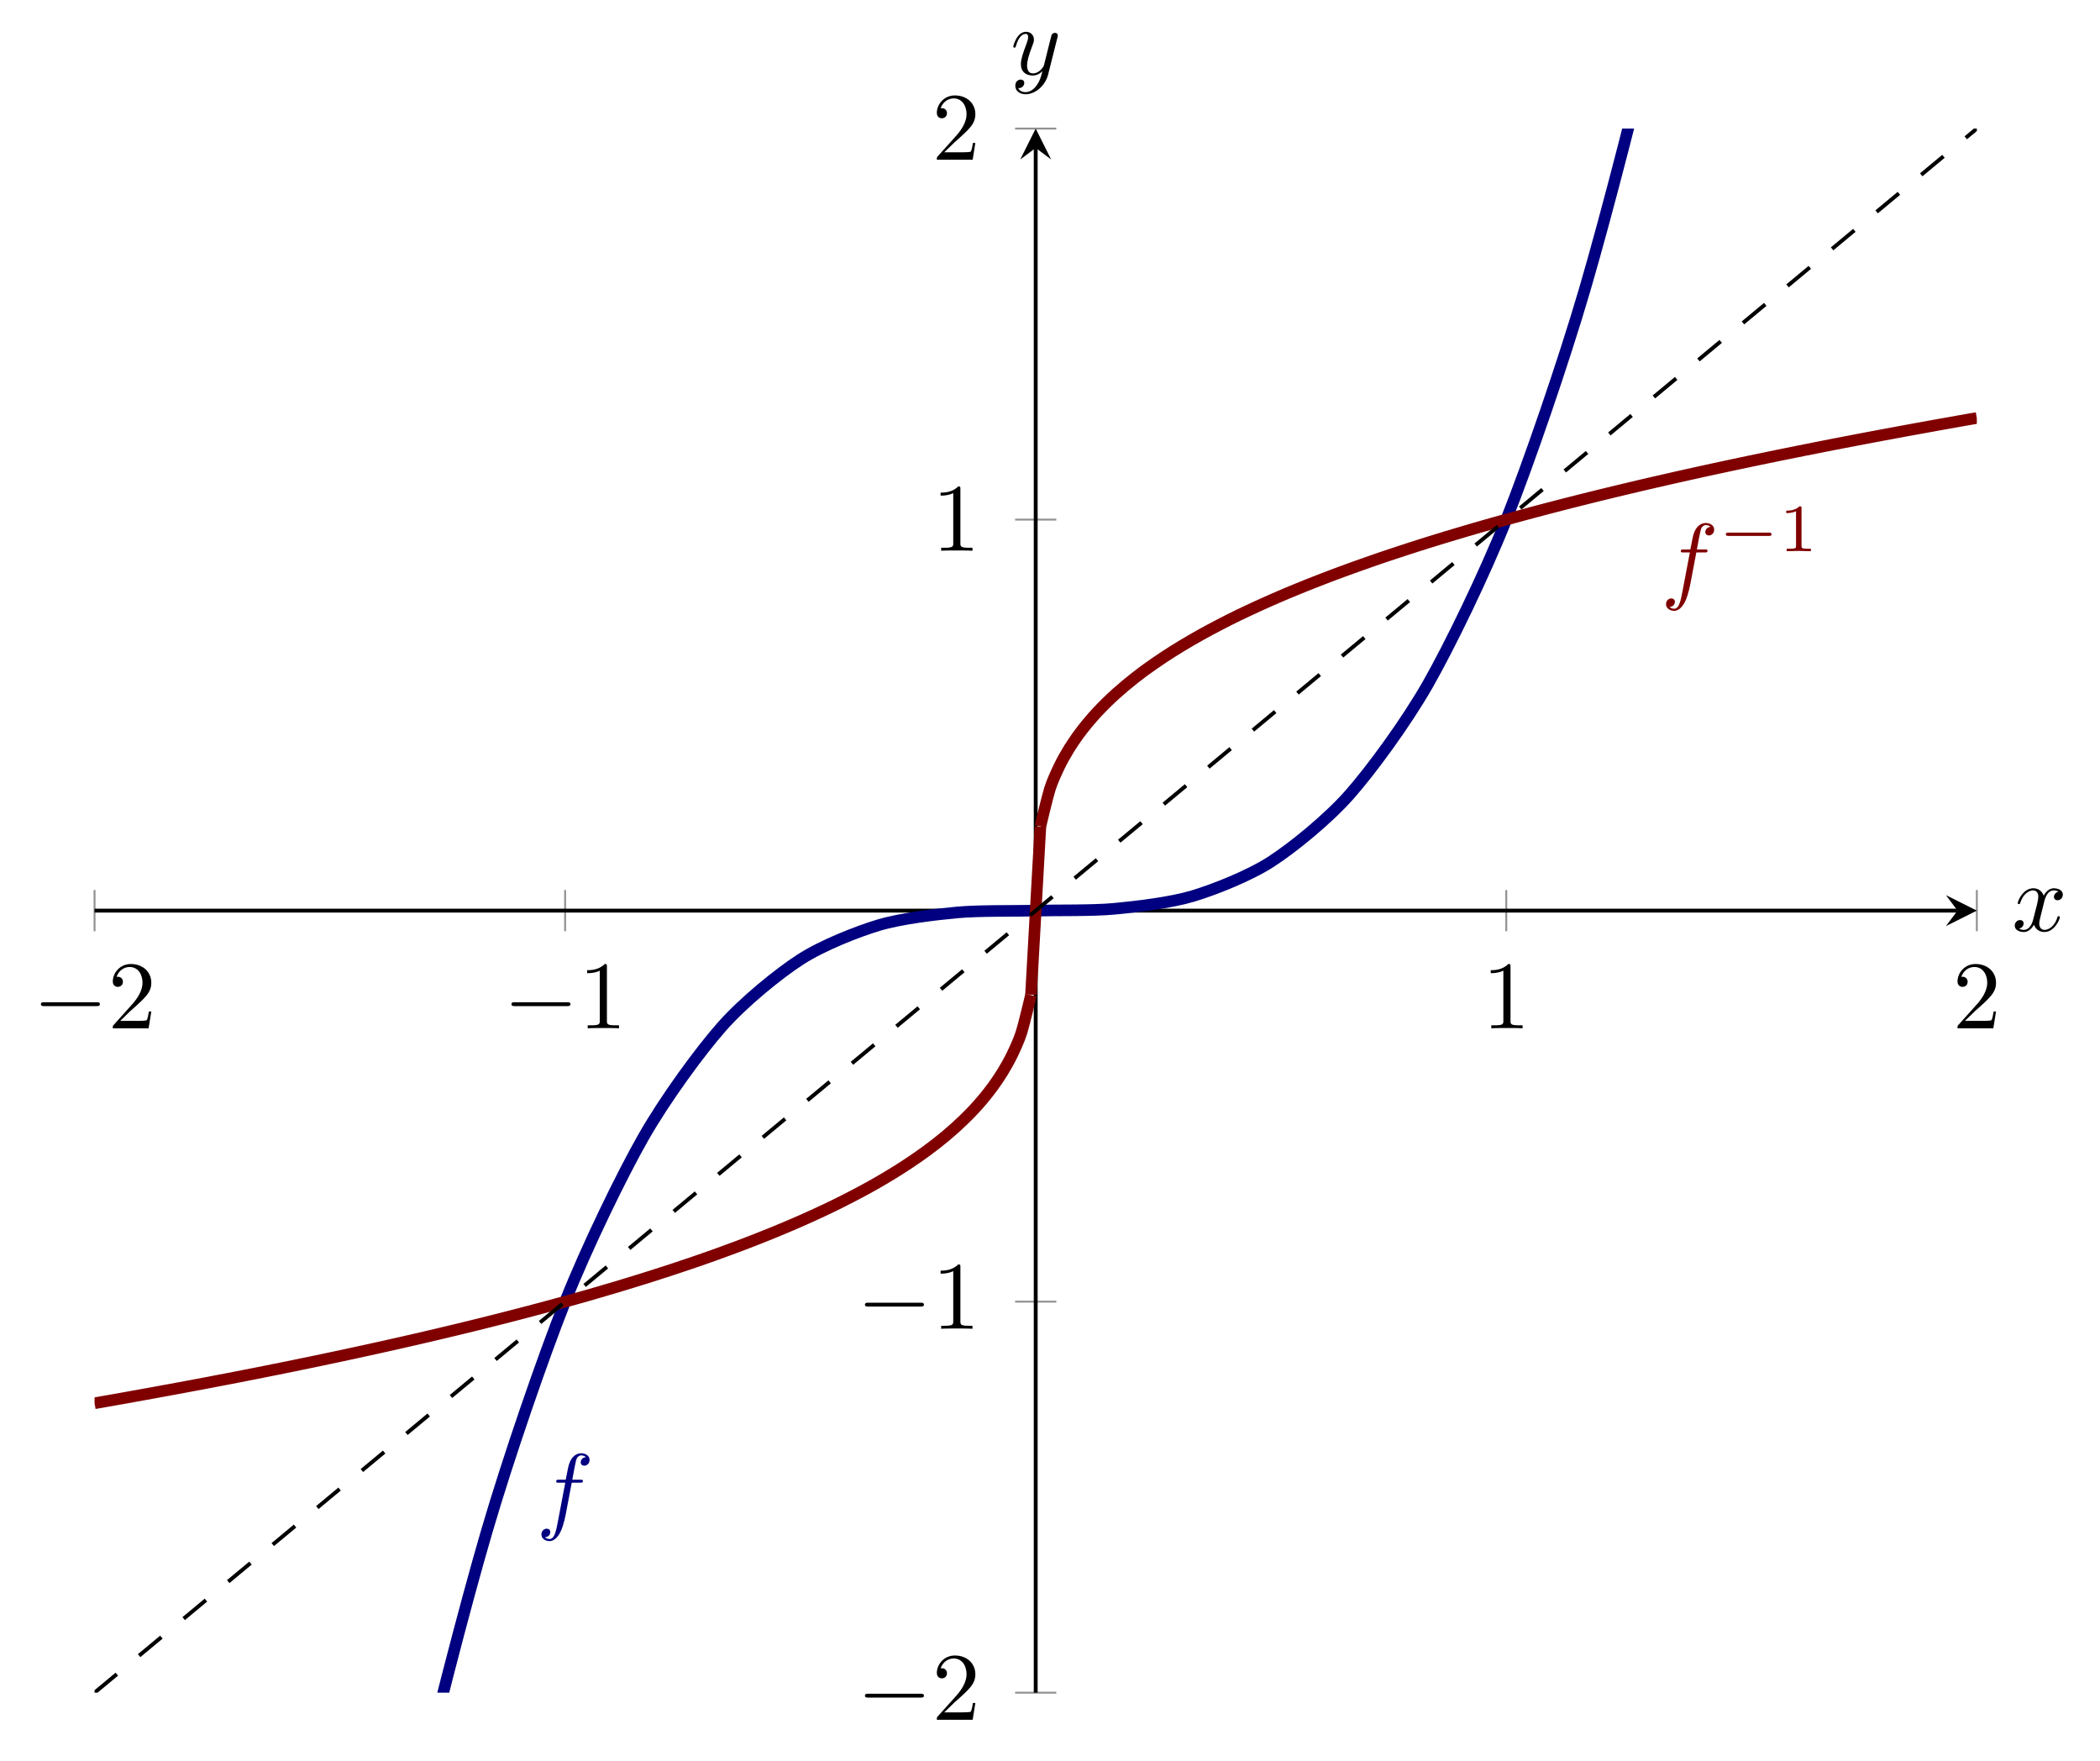 <?xml version="1.0" encoding="UTF-8" standalone="no"?>
<!DOCTYPE svg PUBLIC "-//W3C//DTD SVG 1.1//EN" "http://www.w3.org/Graphics/SVG/1.1/DTD/svg11.dtd">
<svg xmlns="http://www.w3.org/2000/svg" xmlns:xlink="http://www.w3.org/1999/xlink" version="1.1" width="216.739pt" height="181.686pt" viewBox="0 0 216.739 181.686">
<path transform="matrix(1,0,0,-1,9.759,416.758)" stroke-width=".199" stroke-linecap="butt" stroke-miterlimit="10" stroke-linejoin="miter" fill="none" stroke="#929292" d="M 0 320.667 L 0 324.919 M 48.567 320.667 L 48.567 324.919 M 145.702 320.667 L 145.702 324.919 M 194.269 320.667 L 194.269 324.919 "/>
<path transform="matrix(1,0,0,-1,9.759,416.758)" stroke-width=".199" stroke-linecap="butt" stroke-miterlimit="10" stroke-linejoin="miter" fill="none" stroke="#929292" d="M 95.009 242.095 L 99.26 242.095 M 95.009 282.444 L 99.26 282.444 M 95.009 363.142 L 99.26 363.142 M 95.009 403.491 L 99.26 403.491 "/>
<path transform="matrix(1,0,0,-1,9.759,416.758)" stroke-width=".399" stroke-linecap="butt" stroke-miterlimit="10" stroke-linejoin="miter" fill="none" stroke="#000000" d="M 0 322.793 L 192.277 322.793 "/>
<path transform="matrix(1,0,0,-1,202.036,93.965)" d="M 1.993 0 L -1.196 1.594 L 0 0 L -1.196 -1.594 "/>
<path transform="matrix(1,0,0,-1,9.759,416.758)" stroke-width=".399" stroke-linecap="butt" stroke-miterlimit="10" stroke-linejoin="miter" fill="none" stroke="#000000" d="M 97.135 242.095 L 97.135 401.498 "/>
<path transform="matrix(0,-1,-1,-0,106.894,15.26)" d="M 1.993 0 L -1.196 1.594 L 0 0 L -1.196 -1.594 "/>
<symbol id="font_0_1">
<path d="M .576 0 C .593 0 .611 0 .611 .02 C .611 .04 .593 .04 .576 .04 L .035 .04 C .018 .04 0 .04 0 .02 C 0 0 .018 0 .035 0 L .576 0 Z "/>
</symbol>
<use xlink:href="#font_0_1" transform="matrix(9.963,0,0,-9.963,4.221,103.818)"/>
<symbol id="font_1_2">
<path d="M .077 .077 L .183 .18 C .339 .318 .399 .372 .399 .472 C .399 .586 .309 .666 .187 .666 C .074 .666 0 .574 0 .485 C 0 .429 .05 .429 .053 .429 C .07 .429 .105 .441 .105 .482 C .105 .508 .087 .534 .052 .534 C .044 .534 .042 .534 .039 .533 C .062 .598 .116 .635 .174 .635 C .265 .635 .308 .554 .308 .472 C .308 .392 .258 .313 .203 .251 L .011 .037 C 0 .026 0 .024 0 0 L .371 0 L .399 .174 L .374 .174 C .369 .144 .362 .1 .352 .085 C .345 .077 .279 .077 .257 .077 L .077 .077 Z "/>
</symbol>
<use xlink:href="#font_1_2" transform="matrix(9.963,0,0,-9.963,11.641,106.109)"/>
<use xlink:href="#font_0_1" transform="matrix(9.963,0,0,-9.963,52.788,103.818)"/>
<symbol id="font_1_1">
<path d="M .205 .64 C .205 .664 .205 .666 .182 .666 C .12 .602 .032 .602 0 .602 L 0 .571 C .02 .571 .079 .571 .131 .597 L .131 .079 C .131 .043 .128 .031 .038 .031 L .006 .031 L .006 0 C .041 .003 .128 .003 .168 .003 C .208 .003 .295 .003 .33 0 L .33 .031 L .298 .031 C .208 .031 .205 .042 .205 .079 L .205 .64 Z "/>
</symbol>
<use xlink:href="#font_1_1" transform="matrix(9.963,0,0,-9.963,60.597,106.109)"/>
<use xlink:href="#font_1_1" transform="matrix(9.963,0,0,-9.963,153.856,106.109)"/>
<use xlink:href="#font_1_2" transform="matrix(9.963,0,0,-9.963,202.033,106.109)"/>
<use xlink:href="#font_0_1" transform="matrix(9.963,0,0,-9.963,89.27,175.171)"/>
<use xlink:href="#font_1_2" transform="matrix(9.963,0,0,-9.963,96.69,177.462)"/>
<use xlink:href="#font_0_1" transform="matrix(9.963,0,0,-9.963,89.27,134.822)"/>
<use xlink:href="#font_1_1" transform="matrix(9.963,0,0,-9.963,97.079,137.113)"/>
<use xlink:href="#font_1_1" transform="matrix(9.963,0,0,-9.963,97.079,56.831)"/>
<use xlink:href="#font_1_2" transform="matrix(9.963,0,0,-9.963,96.69,16.482)"/>
<clipPath id="cp2">
<path transform="matrix(1,0,0,-1,9.759,416.758)" d="M 0 242.095 L 194.269 242.095 L 194.269 403.491 L 0 403.491 Z "/>
</clipPath>
<g clip-path="url(#cp2)">
<path transform="matrix(1,0,0,-1,9.759,416.758)" stroke-width="1.196" stroke-linecap="butt" stroke-miterlimit="10" stroke-linejoin="miter" fill="none" stroke="#000080" d="M 0 0 C 0 0 5.848 55.291 8.095 74.16 C 10.341 93.028 13.943 120.388 16.189 135.991 C 18.435 151.594 22.037 173.966 24.284 186.614 C 26.53 199.262 30.132 217.145 32.378 227.15 C 34.624 237.154 38.226 251.047 40.473 258.719 C 42.719 266.391 46.321 276.793 48.567 282.443 C 50.813 288.093 54.415 295.502 56.662 299.442 C 58.908 303.382 62.51 308.297 64.756 310.837 C 67.002 313.377 70.604 316.297 72.851 317.749 C 75.097 319.2 78.699 320.624 80.945 321.298 C 83.191 321.972 86.793 322.399 89.04 322.606 C 91.286 322.813 94.888 322.741 97.134 322.793 C 99.38 322.845 102.982 322.772 105.229 322.979 C 107.475 323.187 111.077 323.613 113.323 324.287 C 115.569 324.961 119.172 326.385 121.418 327.836 C 123.664 329.287 127.266 332.207 129.512 334.747 C 131.758 337.287 135.361 342.202 137.607 346.142 C 139.853 350.081 143.455 357.49 145.701 363.14 C 147.947 368.79 151.55 379.192 153.796 386.863 C 156.042 394.535 159.644 408.428 161.89 418.432 C 164.136 428.436 167.739 446.319 169.985 458.967 C 172.231 471.615 175.833 493.987 178.079 509.589 C 180.325 525.192 183.928 552.551 186.174 571.419 C 188.42 590.287 194.268 645.577 194.268 645.577 "/>
<path transform="matrix(1,0,0,-1,9.759,416.758)" stroke-width="1.196" stroke-linecap="butt" stroke-miterlimit="10" stroke-linejoin="miter" fill="none" stroke="#800000" d="M 97.62 331.486 C 97.62 331.486 98.326 334.484 98.596 335.344 C 98.867 336.204 99.302 337.112 99.573 337.681 C 99.844 338.251 100.278 339.001 100.549 339.449 C 100.82 339.896 101.254 340.53 101.525 340.905 C 101.796 341.281 102.23 341.829 102.501 342.156 C 102.772 342.484 103.207 342.974 103.477 343.267 C 103.748 343.56 104.183 344.002 104.454 344.268 C 104.725 344.534 105.159 344.94 105.43 345.184 C 105.701 345.428 106.135 345.801 106.406 346.027 C 106.677 346.254 107.111 346.605 107.382 346.818 C 107.653 347.031 108.088 347.362 108.358 347.561 C 108.629 347.76 109.064 348.067 109.335 348.255 C 109.606 348.443 110.04 348.738 110.311 348.917 C 110.582 349.096 111.016 349.376 111.287 349.547 C 111.558 349.717 111.992 349.984 112.263 350.148 C 112.534 350.311 112.969 350.568 113.239 350.725 C 113.51 350.882 113.945 351.127 114.216 351.278 C 114.487 351.428 114.921 351.665 115.192 351.81 C 115.463 351.955 115.897 352.182 116.168 352.323 C 116.439 352.464 116.873 352.688 117.144 352.824 C 117.415 352.96 117.85 353.173 118.12 353.304 C 118.391 353.435 118.826 353.641 119.097 353.768 C 119.368 353.895 119.802 354.096 120.073 354.22 C 120.344 354.344 120.778 354.539 121.049 354.66 C 121.32 354.78 121.754 354.97 122.025 355.087 C 122.296 355.205 122.731 355.393 123.001 355.507 C 123.272 355.622 123.707 355.8 123.978 355.911 C 124.249 356.022 124.683 356.198 124.954 356.307 C 125.225 356.415 125.659 356.588 125.93 356.694 C 126.201 356.8 126.635 356.969 126.906 357.073 C 127.177 357.177 127.612 357.343 127.882 357.445 C 128.153 357.546 128.588 357.708 128.859 357.808 C 129.13 357.907 129.564 358.065 129.835 358.163 C 130.106 358.26 130.54 358.414 130.811 358.51 C 131.082 358.606 131.516 358.758 131.787 358.853 C 132.058 358.947 132.493 359.1 132.763 359.192 C 133.034 359.284 133.469 359.429 133.74 359.519 C 134.011 359.609 134.445 359.753 134.716 359.842 C 134.987 359.931 135.421 360.073 135.692 360.161 C 135.963 360.249 136.397 360.389 136.668 360.475 C 136.939 360.561 137.374 360.698 137.644 360.783 C 137.915 360.867 138.35 361.001 138.621 361.085 C 138.892 361.168 139.326 361.302 139.597 361.383 C 139.868 361.465 140.302 361.593 140.573 361.674 C 140.844 361.755 141.278 361.885 141.549 361.965 C 141.82 362.045 142.255 362.173 142.525 362.252 C 142.796 362.33 143.231 362.452 143.502 362.53 C 143.773 362.607 144.207 362.732 144.478 362.808 C 144.749 362.884 145.183 363.004 145.454 363.078 C 145.725 363.152 146.159 363.269 146.43 363.342 C 146.701 363.415 147.136 363.535 147.407 363.608 C 147.677 363.681 148.112 363.798 148.383 363.87 C 148.654 363.943 149.088 364.058 149.359 364.13 C 149.63 364.201 150.064 364.315 150.335 364.385 C 150.606 364.456 151.04 364.568 151.311 364.638 C 151.582 364.708 152.017 364.819 152.287 364.888 C 152.558 364.957 152.993 365.067 153.264 365.135 C 153.535 365.204 153.969 365.312 154.24 365.379 C 154.511 365.446 154.945 365.554 155.216 365.62 C 155.487 365.687 155.921 365.793 156.192 365.859 C 156.463 365.925 156.898 366.03 157.168 366.095 C 157.439 366.16 157.874 366.263 158.145 366.328 C 158.416 366.392 158.85 366.495 159.121 366.559 C 159.392 366.623 159.826 366.725 160.097 366.789 C 160.368 366.852 160.802 366.951 161.073 367.014 C 161.344 367.076 161.779 367.175 162.05 367.237 C 162.32 367.299 162.755 367.398 163.026 367.46 C 163.297 367.521 163.731 367.618 164.002 367.679 C 164.273 367.739 164.707 367.836 164.978 367.896 C 165.249 367.956 165.683 368.053 165.954 368.112 C 166.225 368.171 166.66 368.266 166.93 368.325 C 167.201 368.383 167.636 368.477 167.907 368.536 C 168.178 368.594 168.612 368.687 168.883 368.745 C 169.154 368.803 169.588 368.895 169.859 368.952 C 170.13 369.009 170.564 369.101 170.835 369.158 C 171.106 369.215 171.541 369.306 171.812 369.362 C 172.082 369.418 172.517 369.508 172.788 369.564 C 173.059 369.62 173.493 369.71 173.764 369.765 C 174.035 369.82 174.469 369.908 174.74 369.962 C 175.011 370.017 175.445 370.104 175.716 370.159 C 175.987 370.213 176.422 370.301 176.692 370.355 C 176.963 370.409 177.398 370.495 177.669 370.548 C 177.94 370.602 178.374 370.688 178.645 370.741 C 178.916 370.794 179.35 370.879 179.621 370.932 C 179.892 370.985 180.326 371.068 180.597 371.12 C 180.868 371.173 181.303 371.256 181.573 371.308 C 181.844 371.36 182.279 371.444 182.55 371.495 C 182.821 371.547 183.255 371.628 183.526 371.679 C 183.797 371.73 184.231 371.812 184.502 371.863 C 184.773 371.913 185.207 371.993 185.478 372.043 C 185.749 372.093 186.184 372.174 186.455 372.224 C 186.725 372.274 187.16 372.354 187.431 372.404 C 187.702 372.454 188.136 372.532 188.407 372.581 C 188.678 372.631 189.112 372.71 189.383 372.759 C 189.654 372.808 190.088 372.886 190.359 372.935 C 190.63 372.983 191.065 373.06 191.335 373.108 C 191.606 373.157 192.041 373.235 192.312 373.283 C 192.583 373.331 193.017 373.408 193.288 373.456 C 193.559 373.503 194.264 373.625 194.264 373.625 "/>
<path transform="matrix(1,0,0,-1,9.759,416.758)" stroke-width="1.196" stroke-linecap="butt" stroke-miterlimit="10" stroke-linejoin="miter" fill="none" stroke="#800000" d="M 0 271.959 C 0 271.959 .705 272.084 .976 272.131 C 1.247 272.179 1.681 272.255 1.952 272.303 C 2.223 272.35 2.658 272.426 2.929 272.475 C 3.199 272.523 3.634 272.602 3.905 272.651 C 4.176 272.7 4.61 272.778 4.881 272.827 C 5.152 272.875 5.586 272.953 5.857 273.002 C 6.128 273.051 6.562 273.132 6.833 273.182 C 7.104 273.231 7.539 273.31 7.81 273.36 C 8.08 273.41 8.515 273.49 8.786 273.54 C 9.057 273.591 9.491 273.672 9.762 273.723 C 10.033 273.773 10.467 273.854 10.738 273.905 C 11.009 273.956 11.444 274.039 11.714 274.09 C 11.985 274.142 12.42 274.225 12.691 274.277 C 12.961 274.328 13.396 274.412 13.667 274.464 C 13.938 274.516 14.372 274.6 14.643 274.653 C 14.914 274.706 15.348 274.791 15.619 274.844 C 15.89 274.897 16.325 274.981 16.595 275.035 C 16.866 275.088 17.301 275.176 17.572 275.23 C 17.842 275.285 18.277 275.372 18.548 275.426 C 18.819 275.48 19.253 275.567 19.524 275.622 C 19.795 275.676 20.229 275.764 20.5 275.82 C 20.771 275.875 21.205 275.966 21.476 276.022 C 21.747 276.078 22.182 276.166 22.453 276.222 C 22.723 276.278 23.158 276.37 23.429 276.427 C 23.7 276.484 24.134 276.576 24.405 276.633 C 24.676 276.69 25.11 276.782 25.381 276.839 C 25.652 276.897 26.087 276.99 26.357 277.049 C 26.628 277.107 27.063 277.201 27.334 277.26 C 27.604 277.319 28.039 277.414 28.31 277.473 C 28.581 277.533 29.015 277.628 29.286 277.688 C 29.557 277.748 29.991 277.845 30.262 277.906 C 30.533 277.966 30.967 278.064 31.238 278.125 C 31.509 278.186 31.944 278.285 32.215 278.347 C 32.485 278.409 32.92 278.508 33.191 278.57 C 33.462 278.632 33.896 278.733 34.167 278.796 C 34.438 278.859 34.872 278.961 35.143 279.025 C 35.414 279.089 35.849 279.192 36.119 279.256 C 36.39 279.32 36.825 279.424 37.096 279.49 C 37.366 279.555 37.801 279.66 38.072 279.726 C 38.343 279.792 38.777 279.897 39.048 279.964 C 39.319 280.03 39.753 280.138 40.024 280.205 C 40.295 280.273 40.729 280.381 41 280.449 C 41.271 280.517 41.706 280.628 41.977 280.697 C 42.247 280.766 42.682 280.877 42.953 280.946 C 43.224 281.016 43.658 281.128 43.929 281.199 C 44.2 281.269 44.634 281.383 44.905 281.454 C 45.176 281.526 45.61 281.642 45.881 281.714 C 46.152 281.787 46.587 281.903 46.858 281.976 C 47.128 282.05 47.563 282.169 47.834 282.242 C 48.105 282.315 48.539 282.428 48.81 282.503 C 49.081 282.577 49.515 282.701 49.786 282.777 C 50.057 282.853 50.492 282.974 50.762 283.051 C 51.033 283.128 51.468 283.255 51.739 283.334 C 52.009 283.413 52.444 283.541 52.715 283.621 C 52.986 283.7 53.42 283.826 53.691 283.907 C 53.962 283.988 54.396 284.12 54.667 284.202 C 54.938 284.284 55.373 284.417 55.643 284.501 C 55.914 284.584 56.349 284.718 56.62 284.803 C 56.89 284.887 57.325 285.024 57.596 285.11 C 57.867 285.197 58.301 285.337 58.572 285.425 C 58.843 285.512 59.277 285.65 59.548 285.739 C 59.819 285.828 60.254 285.975 60.524 286.066 C 60.795 286.157 61.23 286.302 61.501 286.393 C 61.771 286.485 62.206 286.634 62.477 286.728 C 62.748 286.822 63.182 286.976 63.453 287.071 C 63.724 287.167 64.158 287.32 64.429 287.418 C 64.7 287.516 65.135 287.678 65.405 287.778 C 65.676 287.877 66.111 288.036 66.382 288.137 C 66.653 288.238 67.087 288.404 67.358 288.508 C 67.629 288.612 68.063 288.781 68.334 288.887 C 68.605 288.994 69.039 289.166 69.31 289.275 C 69.581 289.384 70.016 289.559 70.286 289.671 C 70.557 289.782 70.992 289.964 71.263 290.078 C 71.534 290.192 71.968 290.377 72.239 290.494 C 72.51 290.611 72.944 290.801 73.215 290.921 C 73.486 291.042 73.92 291.238 74.191 291.362 C 74.462 291.485 74.897 291.686 75.167 291.813 C 75.438 291.941 75.873 292.146 76.144 292.278 C 76.415 292.409 76.849 292.626 77.12 292.762 C 77.391 292.898 77.825 293.119 78.096 293.259 C 78.367 293.399 78.801 293.626 79.072 293.771 C 79.343 293.916 79.778 294.153 80.048 294.303 C 80.319 294.454 80.754 294.699 81.025 294.856 C 81.296 295.013 81.73 295.27 82.001 295.434 C 82.272 295.598 82.706 295.864 82.977 296.035 C 83.248 296.206 83.682 296.486 83.953 296.665 C 84.224 296.844 84.659 297.138 84.929 297.326 C 85.2 297.515 85.635 297.825 85.906 298.024 C 86.177 298.224 86.611 298.551 86.882 298.763 C 87.153 298.975 87.587 299.324 87.858 299.55 C 88.129 299.777 88.563 300.153 88.834 300.398 C 89.105 300.643 89.54 301.049 89.81 301.314 C 90.081 301.579 90.516 302.019 90.787 302.311 C 91.058 302.603 91.492 303.093 91.763 303.421 C 92.034 303.749 92.468 304.3 92.739 304.676 C 93.01 305.052 93.444 305.682 93.715 306.129 C 93.986 306.575 94.421 307.328 94.691 307.896 C 94.962 308.465 95.397 309.369 95.668 310.226 C 95.939 311.082 96.644 314.072 96.644 314.072 "/>
<path transform="matrix(1,0,0,-1,9.759,416.758)" stroke-width="1.196" stroke-linecap="butt" stroke-miterlimit="10" stroke-linejoin="miter" fill="none" stroke="#800000" d="M 97.62 331.468 L 96.649 314.118 "/>
<path transform="matrix(1,0,0,-1,9.759,416.758)" stroke-width=".399" stroke-linecap="butt" stroke-dasharray="2.989,2.989" stroke-miterlimit="10" stroke-linejoin="miter" fill="none" stroke="#000000" d="M 0 242.095 L 8.095 248.819 L 16.189 255.544 L 24.284 262.269 L 32.378 268.994 L 40.473 275.719 L 48.567 282.443 L 56.662 289.168 L 64.756 295.893 L 72.851 302.618 L 80.945 309.343 L 89.04 316.068 L 97.134 322.792 L 105.229 329.517 L 113.323 336.242 L 121.418 342.967 L 129.512 349.692 L 137.607 356.416 L 145.701 363.141 L 153.796 369.866 L 161.89 376.591 L 169.985 383.316 L 178.079 390.041 L 186.174 396.765 L 194.268 403.49 "/>
<symbol id="font_3_1">
<path d="M .314 .605 L .4 .605 C .42 .605 .43 .605 .43 .625 C .43 .636 .42 .636 .403 .636 L .32 .636 L .341 .75 C .345 .771 .359 .842 .365 .854 C .374 .873 .391 .888 .412 .888 C .416 .888 .442 .888 .461 .87 C .417 .866 .407 .831 .407 .816 C .407 .793 .425 .781 .444 .781 C .47 .781 .499 .803 .499 .841 C .499 .887 .453 .91 .412 .91 C .378 .91 .315 .892 .285 .793 C .279 .772 .276 .762 .252 .636 L .183 .636 C .164 .636 .153 .636 .153 .617 C .153 .605 .162 .605 .181 .605 L .247 .605 L .172 .21 C .154 .113 .137 .022 .085 .022 C .081 .022 .056 .022 .037 .04 C .083 .043 .092 .079 .092 .094 C .092 .117 .074 .129 .055 .129 C .029 .129 0 .107 0 .069 C 0 .024 .044 0 .085 0 C .14 0 .18 .059 .198 .097 C .23 .16 .253 .281 .254 .288 L .314 .605 Z "/>
</symbol>
<use xlink:href="#font_3_1" transform="matrix(9.963,0,0,-9.963,55.879,159.025)" fill="#000080"/>
<use xlink:href="#font_3_1" transform="matrix(9.963,0,0,-9.963,171.948,63.033)" fill="#800000"/>
<symbol id="font_4_1">
<path d="M .636 0 C .652 0 .676 0 .676 .024 C .676 .049 .653 .049 .636 .049 L .04 .049 C .024 .049 0 .049 0 .025 C 0 0 .023 0 .04 0 L .636 0 Z "/>
</symbol>
<use xlink:href="#font_4_1" transform="matrix(6.974,0,0,-6.974,178.123,55.301)" fill="#800000"/>
<symbol id="font_5_1">
<path d="M .226 .636 C .226 .663 .224 .664 .196 .664 C .132 .601 .041 .6 0 .6 L 0 .564 C .024 .564 .09 .564 .145 .592 L .145 .082 C .145 .049 .145 .036 .045 .036 L .007 .036 L .007 0 C .025 .001 .148 .004 .185 .004 C .216 .004 .342 .001 .364 0 L .364 .036 L .326 .036 C .226 .036 .226 .049 .226 .082 L .226 .636 Z "/>
</symbol>
<use xlink:href="#font_5_1" transform="matrix(6.974,0,0,-6.974,184.356,56.877)" fill="#800000"/>
</g>
<symbol id="font_3_2">
<path d="M .305 .313 C .311 .339 .334 .431 .404 .431 C .409 .431 .433 .431 .454 .418 C .426 .413 .406 .388 .406 .364 C .406 .348 .417 .329 .444 .329 C .466 .329 .498 .347 .498 .387 C .498 .439 .439 .453 .405 .453 C .347 .453 .312 .4 .3 .377 C .275 .443 .221 .453 .192 .453 C .088 .453 .031 .324 .031 .299 C .031 .289 .041 .289 .043 .289 C .051 .289 .054 .291 .056 .3 C .09 .406 .156 .431 .19 .431 C .209 .431 .244 .422 .244 .364 C .244 .333 .227 .266 .19 .126 C .174 .064 .139 .022 .095 .022 C .089 .022 .066 .022 .045 .035 C .07 .04 .092 .061 .092 .089 C .092 .116 .07 .124 .055 .124 C .025 .124 0 .098 0 .066 C 0 .02 .05 0 .094 0 C .16 0 .196 .07 .199 .076 C .211 .039 .247 0 .307 0 C .41 0 .467 .129 .467 .154 C .467 .164 .458 .164 .455 .164 C .446 .164 .444 .16 .442 .153 C .409 .046 .341 .022 .309 .022 C .27 .022 .254 .054 .254 .088 C .254 .11 .26 .132 .271 .176 L .305 .313 Z "/>
</symbol>
<use xlink:href="#font_3_2" transform="matrix(9.963,0,0,-9.963,207.94,96.173)"/>
<symbol id="font_3_3">
<path d="M .457 .586 C .461 .6 .461 .602 .461 .609 C .461 .627 .447 .636 .432 .636 C .422 .636 .406 .63 .397 .615 C .395 .61 .387 .579 .383 .561 C .376 .535 .369 .508 .363 .481 L .318 .301 C .314 .286 .271 .216 .205 .216 C .154 .216 .143 .26 .143 .297 C .143 .343 .16 .405 .194 .493 C .21 .534 .214 .545 .214 .565 C .214 .61 .182 .647 .132 .647 C .037 .647 0 .502 0 .493 C 0 .483 .01 .483 .012 .483 C .022 .483 .023 .485 .028 .501 C .055 .595 .095 .625 .129 .625 C .137 .625 .154 .625 .154 .593 C .154 .568 .144 .542 .137 .523 C .097 .417 .079 .36 .079 .313 C .079 .224 .142 .194 .201 .194 C .24 .194 .274 .211 .302 .239 C .289 .187 .277 .138 .237 .085 C .211 .051 .173 .022 .127 .022 C .113 .022 .068 .025 .051 .064 C .067 .064 .08 .064 .094 .076 C .104 .085 .114 .098 .114 .117 C .114 .148 .087 .152 .077 .152 C .054 .152 .021 .136 .021 .087 C .021 .037 .065 0 .127 0 C .23 0 .333 .091 .361 .204 L .457 .586 Z "/>
</symbol>
<use xlink:href="#font_3_3" transform="matrix(9.963,0,0,-9.963,104.579,9.726)"/>
</svg>

